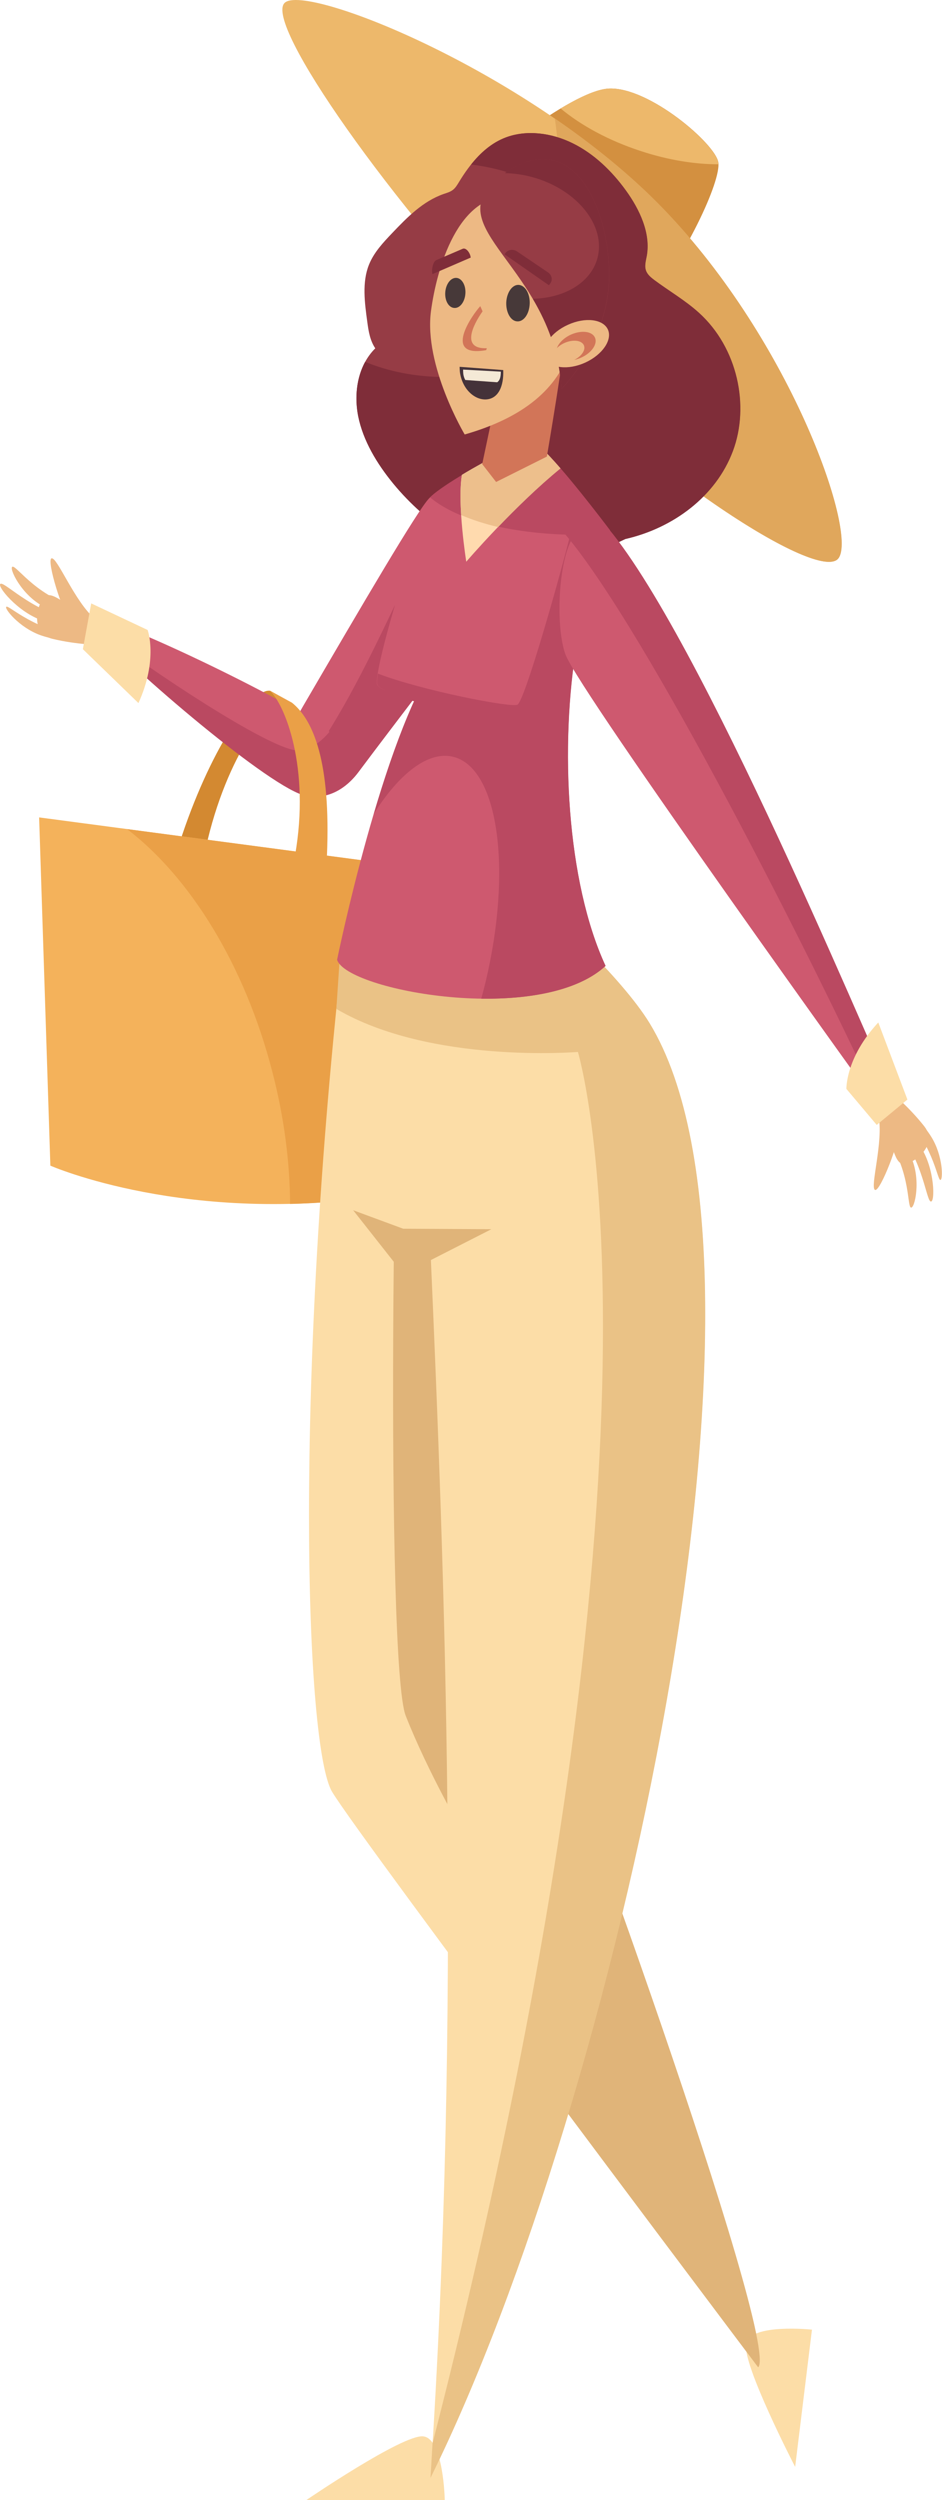 <svg width="199" height="528" viewBox="0 0 199 528" fill="none" xmlns="http://www.w3.org/2000/svg">
<path d="M135.18 66.394C144.905 54.374 152.384 38.17 151.746 34.265C151.108 30.361 137.145 18.366 128.696 18.698C120.247 19.03 99.495 36.868 99.495 36.868L135.18 66.394Z" fill="#D39040"/>
<path d="M135.41 31.917C128.594 29.697 122.723 26.482 118.435 22.909C122.366 20.561 126.093 18.8 128.671 18.698C137.12 18.366 151.057 30.386 151.721 34.265C151.746 34.393 151.721 34.571 151.746 34.699C146.794 34.699 141.153 33.806 135.41 31.917Z" fill="#EDB86B"/>
<path d="M110.445 71.982C82.928 43.502 55.667 4.917 60.134 0.604C64.601 -3.709 112.513 15.533 140.03 44.013C167.547 72.492 181.509 113.681 176.94 118.096C172.371 122.536 137.962 100.487 110.445 71.982Z" fill="#EDB86B"/>
<path d="M118.307 40.439C118.307 35.131 117.924 29.976 117.21 25.025C125.429 30.665 133.342 37.071 140.055 44.012C167.572 72.492 181.535 113.68 176.966 118.095C172.499 122.408 139.826 101.635 112.717 74.253C116.24 64.351 118.307 52.791 118.307 40.439Z" fill="#E0A75C"/>
<path d="M79.278 73.564C78.155 71.905 77.849 69.915 77.593 68.001C77.032 63.918 76.47 59.63 77.925 55.956C78.972 53.302 80.963 51.209 82.903 49.167C86.042 45.875 89.335 42.507 93.7 40.976C94.389 40.746 95.104 40.542 95.666 40.108C96.227 39.674 96.585 39.062 96.942 38.475C99.341 34.519 102.43 30.717 106.821 29.032C111.211 27.374 116.469 28.037 120.962 30.257C125.429 32.452 129.181 36.076 132.117 40.108C135.154 44.268 137.477 49.321 136.609 54.067C136.405 55.164 136.048 56.313 136.533 57.359C136.865 58.074 137.503 58.61 138.141 59.094C141.281 61.442 144.701 63.407 147.611 66.036C155.805 73.436 158.383 85.712 154.809 95.256C151.236 104.8 142.25 111.512 132.091 113.834C132.091 113.834 125.608 116.947 122.085 118.172C118.562 119.423 114.606 119.499 110.752 118.912C100.056 117.305 90.127 110.695 83.081 102.146C79.61 97.91 76.7 93.087 75.653 87.881C74.658 82.7 75.704 77.111 79.278 73.564Z" fill="#963C45"/>
<path d="M93.853 79.612C111.951 79.612 126.629 69.481 126.629 57.002C126.629 45.85 114.912 36.612 99.52 34.749C101.486 32.273 103.859 30.155 106.846 29.032C111.236 27.374 116.495 28.037 120.987 30.257C125.454 32.452 129.207 36.076 132.142 40.108C135.18 44.268 137.503 49.321 136.635 54.067C136.43 55.164 136.073 56.313 136.558 57.359C136.89 58.074 137.528 58.61 138.166 59.094C141.306 61.442 144.726 63.407 147.636 66.036C155.83 73.436 158.408 85.712 154.835 95.256C151.261 104.8 142.276 111.512 132.117 113.834C132.117 113.834 125.633 116.947 122.11 118.172C118.588 119.423 114.631 119.499 110.777 118.912C100.082 117.305 90.152 110.695 83.107 102.146C79.635 97.91 76.725 93.087 75.679 87.881C74.888 83.925 75.322 79.765 77.134 76.422C82.06 78.438 87.753 79.612 93.853 79.612Z" fill="#7F2D39"/>
<path d="M60.363 147.852L57.045 145.887C53.267 145.275 44.154 158.698 37.926 178.042L43.44 179.241C47.907 158.928 57.556 147.674 60.363 147.852Z" fill="#D38931"/>
<path d="M88.11 183.221L81.397 252.456C39.636 258.938 10.639 246.178 10.639 246.178L8.265 172.631L88.11 183.221Z" fill="#F4B25B"/>
<path d="M57.555 226.453C51.71 203.715 40.07 185.188 26.848 175.107L88.11 183.248L81.397 252.483C74.3 253.58 67.561 254.116 61.282 254.269C61.231 245.439 60.031 236.023 57.555 226.453Z" fill="#EAA047"/>
<path d="M93.955 527.992H64.728C64.728 527.992 84.996 514.16 89.361 514.543C93.726 514.926 93.955 527.992 93.955 527.992Z" fill="#FCDDA7"/>
<path d="M171.529 492.008L167.98 520.999C167.98 520.999 156.698 499.23 157.617 494.943C158.536 490.63 171.529 492.008 171.529 492.008Z" fill="#FCDDA7"/>
<path d="M160.17 499.971C160.17 499.971 75.781 387.915 70.14 378.396C64.524 368.877 61.92 292.497 72.743 197.309L109.96 194.502C109.96 194.502 106.616 344.098 112.564 354.178C116.801 361.349 164.969 494.867 160.17 499.971Z" fill="#FCDDA7"/>
<path d="M97.835 387.021C97.835 387.021 90.484 374.465 85.71 362.369C81.448 351.523 82.928 215.606 85.71 188.861L109.96 194.476C109.96 194.476 106.616 344.071 112.564 354.152C116.801 361.348 164.968 494.892 160.17 499.97C160.17 499.97 123.719 451.585 97.146 415.679L97.835 387.021Z" fill="#E0B479"/>
<path d="M90.918 523.321C130.304 443.7 169.027 268.329 137.222 216.116C131.172 206.164 115.576 192.307 115.576 192.307L77.083 197.079L79.252 260.674L90.943 264.144C93.955 332.511 97.478 424.535 90.918 523.321Z" fill="#FCDDA7"/>
<path d="M122.085 222.165C122.085 222.165 90.943 224.768 71.059 213.08L71.978 199.197L115.601 192.307C115.601 192.307 131.172 206.164 137.247 216.116C169.053 268.355 130.33 443.726 90.943 523.321C91.096 520.871 91.224 518.447 91.377 516.022C146.232 301.684 122.085 222.165 122.085 222.165Z" fill="#EAC286"/>
<path d="M127.93 203.995C114.07 216.755 73.177 209.201 71.212 202.693C71.212 202.693 80.759 155.737 92.424 139.073L121.855 135.832C118.18 157.498 119.711 186.259 127.93 203.995Z" fill="#CE596F"/>
<path d="M102.558 207.491C108.301 183.451 105.238 162.092 95.691 159.82C90.458 158.57 84.358 163.342 78.972 171.866C82.647 159.463 87.344 146.397 92.449 139.098L121.881 135.857C118.205 157.498 119.711 186.259 127.93 203.995C122.238 209.252 111.926 211.064 101.664 210.91C101.971 209.788 102.277 208.665 102.558 207.491Z" fill="#BA4961"/>
<path d="M75.704 163.088C92.654 140.401 110.471 118.633 114.478 106.766C117.873 96.762 96.61 99.059 90.663 105.235C88.187 107.787 76.7 127.411 63.911 149.333C53.497 167.222 67.766 173.704 75.704 163.088Z" fill="#CE596F"/>
<path d="M68.915 155.252C82.545 133.816 92.194 103.677 100.337 100.028C107.637 98.803 116.571 100.539 114.504 106.714C110.496 118.581 92.679 140.375 75.73 163.036C69.885 170.845 60.67 169.39 60.312 160.969C63.222 160.892 66.49 159.055 68.915 155.252Z" fill="#BA4961"/>
<path d="M67.996 153.16C53.829 144.228 20.824 128.942 18.654 130.218C16.484 131.519 55.437 165.486 63.656 166.787C71.875 168.089 73.815 156.835 67.996 153.16Z" fill="#CE596F"/>
<path d="M62.482 158.469C66.311 158.954 70.395 154.181 71.442 151.757C75.194 156.555 72.003 169.238 64.728 168.09C57.658 166.967 27.078 140.758 20.032 132.592C32.361 141.983 56.101 157.652 62.482 158.469Z" fill="#BA4961"/>
<path d="M56.943 145.811L61.691 148.414C66.234 152.088 69.91 160.969 69.068 180.721L62.329 180.645C65.571 162.143 60.185 148.72 56.943 145.811Z" fill="#EAA047"/>
<path d="M128.824 111.972C126.22 122.359 116.24 152.293 114.734 153.161C113.228 154.028 80.759 147.419 79.686 144.612C78.614 141.805 89.437 106.868 91.811 104.469C94.185 102.096 109.552 93.445 111.926 93.011C114.3 92.577 128.824 111.972 128.824 111.972Z" fill="#CE596F"/>
<path d="M109.322 148.822C110.828 147.955 117.873 123.303 120.477 112.916C120.477 112.916 100.413 113.019 90.867 105.056C92.245 103.372 101.409 97.681 104.804 96.814C112.666 94.823 113.866 96.278 116.98 97.299C122.034 102.887 128.875 111.998 128.875 111.998C126.271 122.384 118.026 154.054 116.52 154.896C115.014 155.764 80.809 147.444 79.737 144.612C79.61 144.28 79.661 143.438 79.84 142.264C89.054 145.811 108.097 149.537 109.322 148.822Z" fill="#BA4961"/>
<path d="M190.035 234.288C182.25 217.419 145.365 131.367 126.322 112.967C118.716 105.618 116.469 130.295 119.481 138.283C122.519 146.296 186.563 235.155 186.563 235.155L190.035 234.288Z" fill="#CE596F"/>
<path d="M119.379 112.814C120.579 110.9 123.821 106.715 125.761 108.603C144.803 127.003 182.249 217.419 190.035 234.313L186.64 235.155C171.631 202.464 136.558 133.076 119.379 112.814Z" fill="#BA4961"/>
<path d="M118.384 98.905C108.454 107.02 98.499 118.632 98.499 118.632C98.499 118.632 96.559 106.459 97.58 100.283C103.017 96.991 110.343 93.291 111.926 93.01C112.819 92.857 115.448 95.537 118.384 98.905Z" fill="#FFDAAE"/>
<path d="M97.58 100.309C103.017 97.017 110.343 93.316 111.926 93.036C112.819 92.882 115.474 95.537 118.409 98.931C113.661 102.81 108.914 107.48 105.238 111.308C102.405 110.644 99.775 109.802 97.427 108.781C97.223 105.744 97.197 102.605 97.58 100.309Z" fill="#EDBF8C"/>
<path d="M119.915 66.904C119.277 74.535 115.525 96.43 115.525 96.43L104.804 101.79L101.868 98.013L106.923 74.05L119.915 66.904Z" fill="#D27558"/>
<path d="M98.167 91.76C109.45 88.519 117.261 83.007 120.324 74.203C123.412 65.271 116.801 42.15 108.25 41.487C96.763 40.593 92.245 56.747 91.046 65.705C89.514 77.265 98.167 91.76 98.167 91.76Z" fill="#EDB984"/>
<path d="M118.613 82.14C116.98 55.855 91.505 48.071 105.799 37.2C120.094 26.328 128.186 42.227 128.696 57.003C129.181 71.753 118.613 82.14 118.613 82.14Z" fill="#963C45"/>
<path d="M126.195 54.578C128.084 47.739 121.983 40.058 112.538 37.429C110.547 36.868 108.556 36.613 106.642 36.562C120.4 26.966 128.186 42.508 128.671 56.952C129.156 71.728 118.614 82.114 118.614 82.114C118.129 74.331 115.576 68.206 112.564 63.102C119.226 62.949 124.765 59.733 126.195 54.578Z" fill="#7F2D39"/>
<path d="M119.992 68.588C123.642 66.93 127.394 67.389 128.415 69.584C129.411 71.778 127.267 74.917 123.642 76.576C119.992 78.235 116.24 77.775 115.219 75.581C114.198 73.361 116.342 70.222 119.992 68.588Z" fill="#EDB984"/>
<path d="M120.579 70.68C122.8 69.685 125.071 69.94 125.684 71.293C126.297 72.62 124.995 74.534 122.774 75.529C120.553 76.524 118.282 76.269 117.669 74.917C117.082 73.59 118.384 71.701 120.579 70.68Z" fill="#D27558"/>
<path d="M119.277 72.417C121.038 71.651 122.851 71.855 123.336 72.901C123.821 73.922 122.774 75.377 121.038 76.142C119.277 76.908 117.465 76.704 116.98 75.657C116.495 74.637 117.541 73.182 119.277 72.417Z" fill="#EDB984"/>
<path d="M85.174 259.5L103.808 259.602L85.225 269.07L74.607 255.596L85.174 259.5Z" fill="#E0B479"/>
<path d="M106.948 63.867C107.05 61.749 108.224 60.09 109.577 60.167C110.956 60.269 112.002 62.055 111.9 64.199C111.798 66.342 110.624 67.976 109.245 67.874C107.893 67.797 106.872 66.011 106.948 63.867Z" fill="#473939"/>
<path d="M94.058 61.799C94.16 60.038 95.181 58.66 96.355 58.686C97.529 58.711 98.422 60.192 98.32 61.952C98.218 63.713 97.197 65.091 96.023 65.04C94.823 65.015 93.955 63.56 94.058 61.799Z" fill="#473939"/>
<path d="M115.959 60.243L116.265 59.835C116.801 59.095 116.571 58.074 115.78 57.538L109.22 53.097C108.403 52.536 107.306 52.715 106.77 53.455L106.591 53.71L115.959 60.243Z" fill="#7F2D39"/>
<path d="M101.46 64.658C101.46 64.658 101.664 65.092 101.945 65.755C99.878 68.69 97.376 73.769 102.839 73.539C102.788 73.667 102.762 73.82 102.711 73.947C93.343 75.606 99.801 66.445 101.46 64.658Z" fill="#D27558"/>
<path d="M97.095 77.469C97.095 77.8 97.121 78.158 97.146 78.515C97.631 82.317 100.465 84.665 102.966 84.334C105.289 84.027 106.438 81.603 106.31 78.158L97.095 77.469Z" fill="#443239"/>
<path d="M99.444 54.399L99.392 54.144C99.265 53.378 98.448 52.255 97.759 52.536L92.169 54.935C91.48 55.241 91.173 56.849 91.301 57.64L91.352 57.895L99.444 54.399Z" fill="#7F2D39"/>
<path d="M98.295 80.251C98.091 79.894 97.912 79.435 97.861 78.848C97.835 78.567 97.835 78.312 97.835 78.057L105.8 78.49C105.8 79.741 105.544 80.379 105.034 80.736L98.295 80.251Z" fill="#F4E9D6"/>
<path d="M185.976 234.567C188.069 239.263 188.58 245.03 190.443 245.745C192.281 246.434 198.535 242.07 195.268 237.885C191.975 233.7 188.069 230.51 188.069 230.51L185.976 234.567Z" fill="#EDB984"/>
<path d="M185.568 235.562C186.716 241.049 183.704 250.798 184.853 251.308C185.951 251.767 190.29 240.539 189.754 238.803C189.192 237.043 185.108 233.342 185.568 235.562Z" fill="#EDB984"/>
<path d="M186.257 238.982C192.332 246.077 191.592 254.447 192.383 255.009C193.2 255.57 194.757 248.986 192.307 244.035C189.882 239.11 186.257 238.982 186.257 238.982Z" fill="#EDB984"/>
<path d="M188.044 237.119C194.783 243.525 195.548 253.171 196.569 253.732C197.59 254.294 197.539 246.689 194.4 242.095C191.566 237.936 188.044 237.119 188.044 237.119Z" fill="#EDB984"/>
<path d="M190.009 234.287C197.08 241.458 197.948 248.91 198.611 249.191C199.25 249.471 199.301 244.138 196.697 240.029C193.711 235.231 190.009 234.287 190.009 234.287Z" fill="#EDB984"/>
<path d="M20.39 131.775C15.82 129.377 11.838 125.166 9.95 125.753C8.061 126.34 5.865 133.638 11.047 134.914C16.229 136.165 21.258 136.241 21.258 136.241L20.39 131.775Z" fill="#EDB984"/>
<path d="M20.083 130.728C15.795 127.13 12.094 117.611 10.894 117.917C9.745 118.224 13.293 129.758 14.774 130.754C16.305 131.826 21.819 132.183 20.083 130.728Z" fill="#EDB984"/>
<path d="M17.429 128.457C8.29 126.645 3.67 119.602 2.675 119.678C1.705 119.729 4.538 125.88 9.516 128.253C14.519 130.626 17.429 128.457 17.429 128.457Z" fill="#EDB984"/>
<path d="M17.173 131.034C7.933 130.192 1.322 123.072 0.173 123.276C-0.976 123.48 3.772 129.4 9.082 131.085C13.906 132.59 17.173 131.034 17.173 131.034Z" fill="#EDB984"/>
<path d="M17.378 134.505C7.397 133.255 2.088 127.947 1.373 128.125C0.684 128.304 3.976 132.515 8.546 134.148C13.88 136.037 17.378 134.505 17.378 134.505Z" fill="#EDB984"/>
<path d="M185.542 215.938C178.599 223.415 178.804 229.973 178.804 229.973L185.211 237.578L191.694 232.219L185.542 215.938Z" fill="#FCDDA7"/>
<path d="M29.247 148.489C33.459 139.2 31.187 133.05 31.187 133.05L19.267 127.436L17.505 137.107L29.247 148.489Z" fill="#FCDDA7"/>
</svg>
